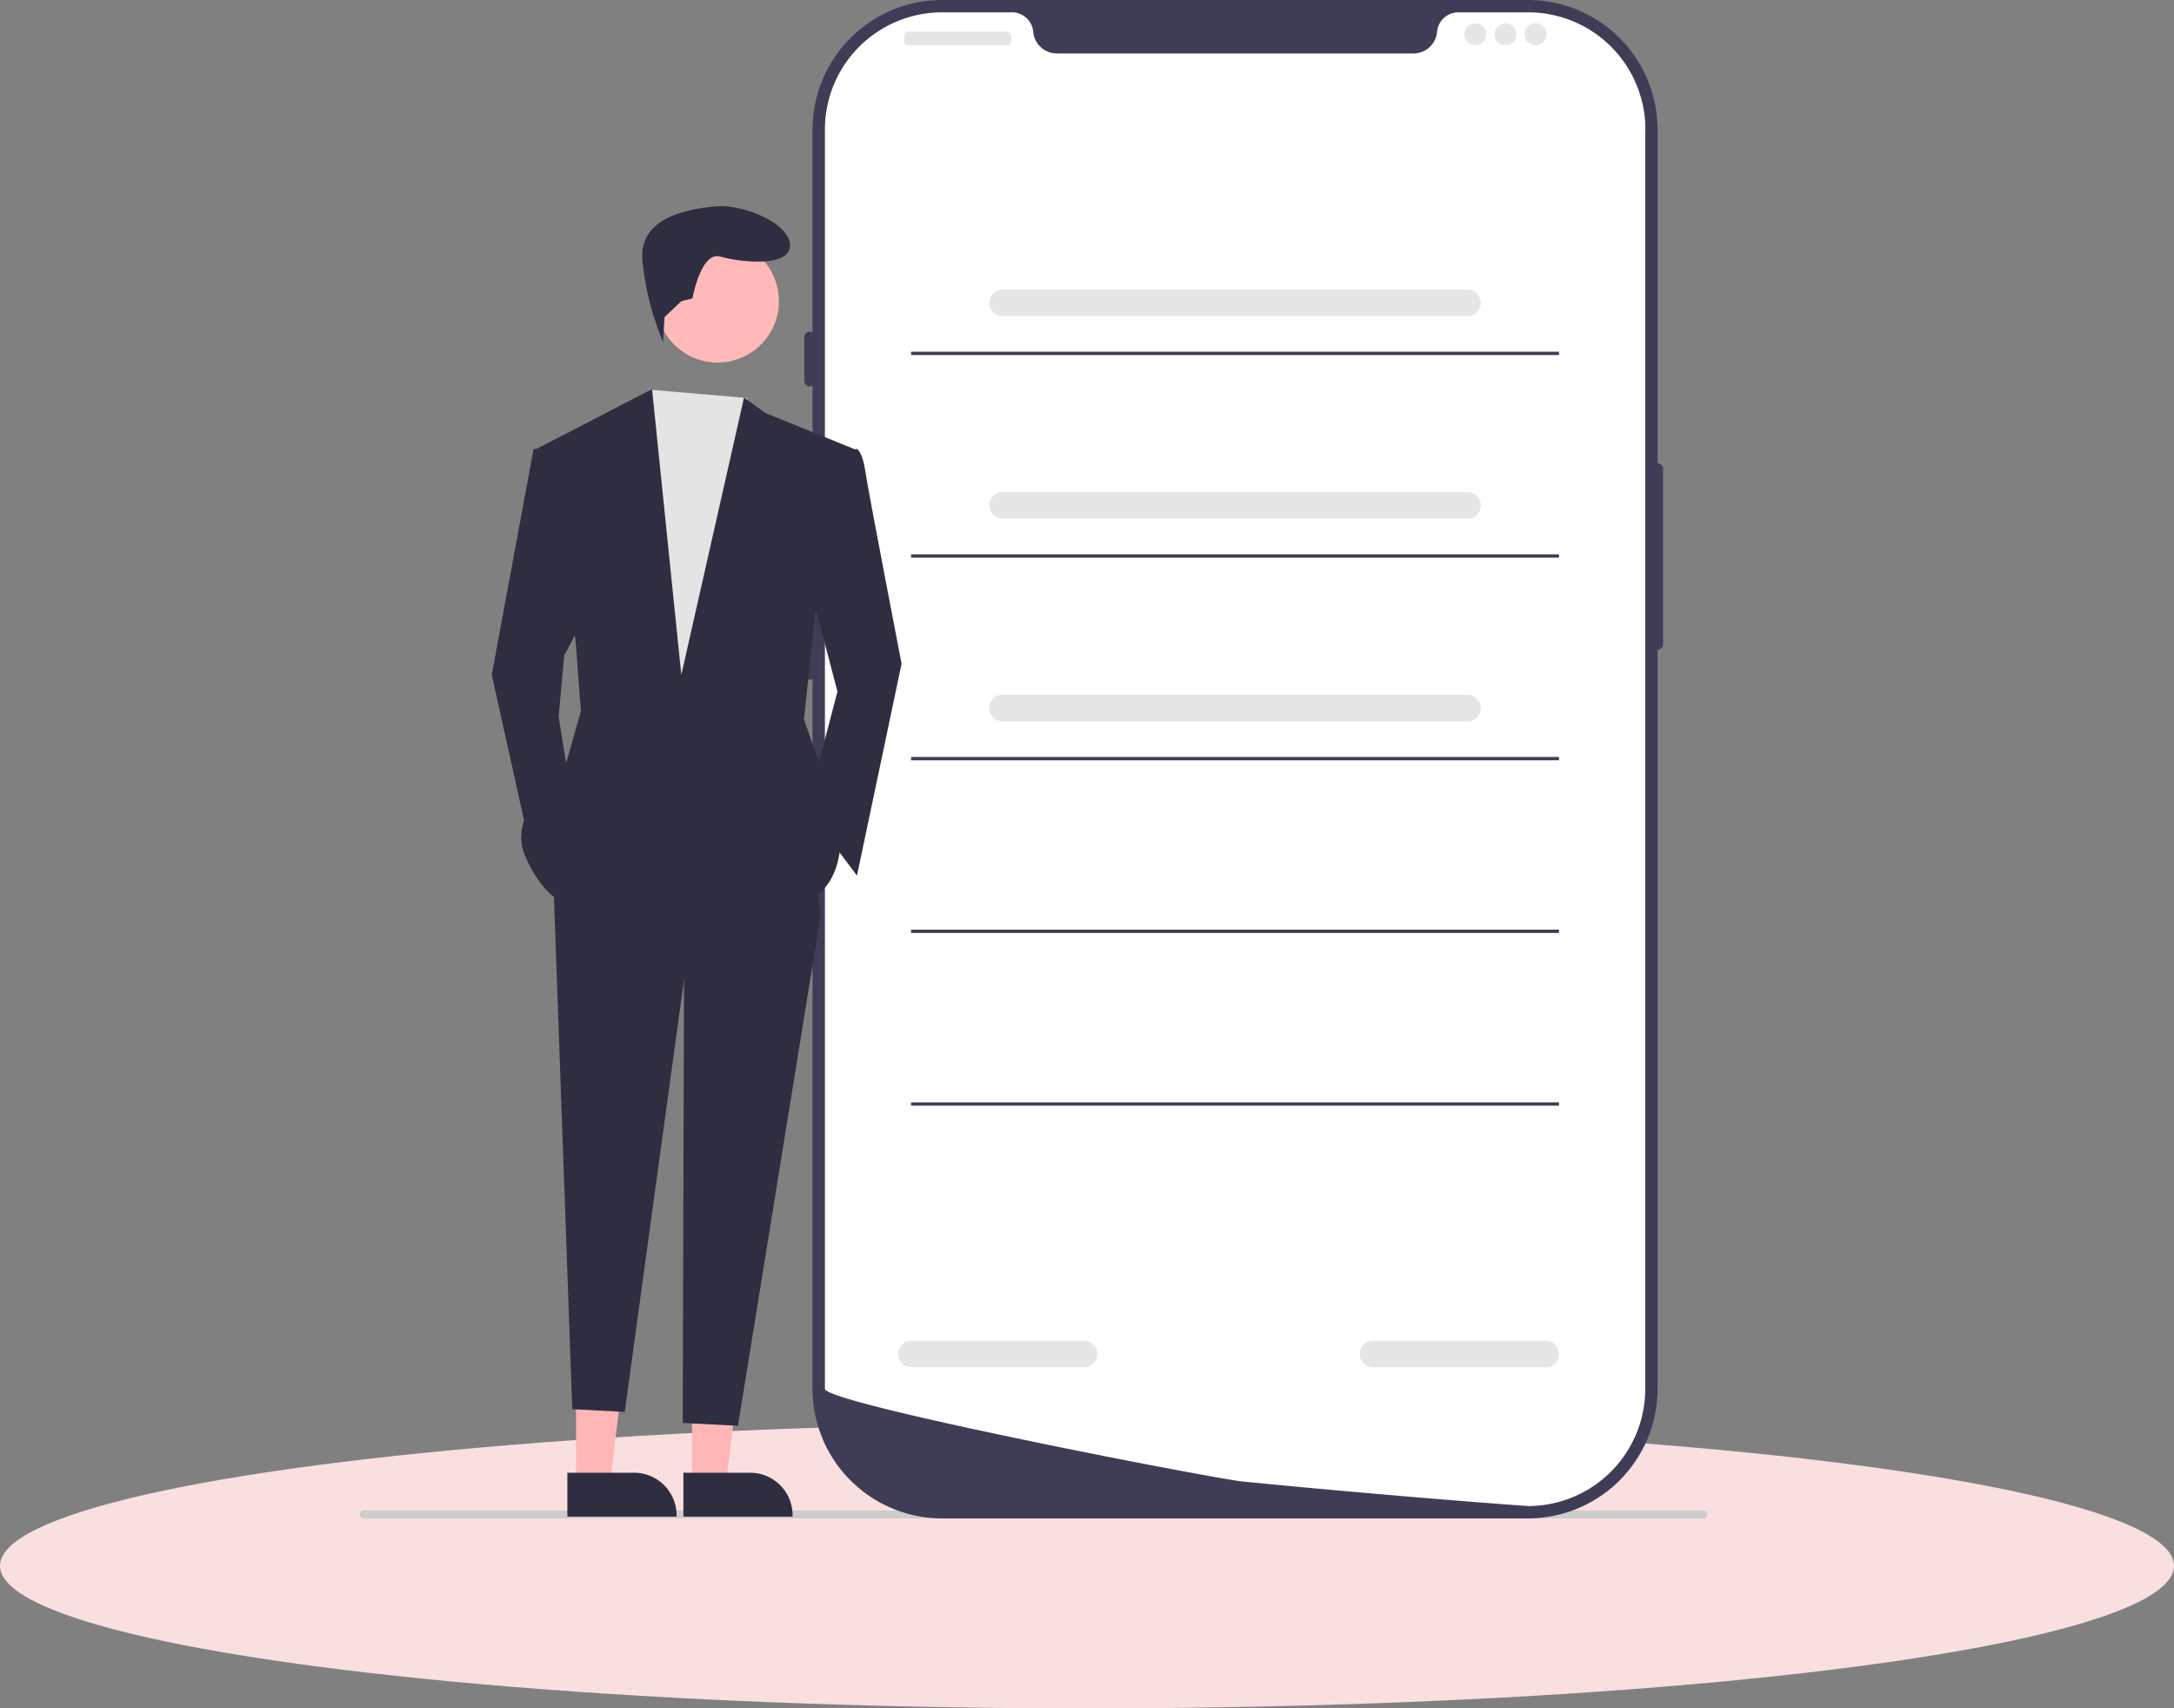 <svg xmlns="http://www.w3.org/2000/svg" width="183" height="143.798" viewBox="0 0 183 143.798">
  <rect x="0" y="0" width="183" height="143.798" fill="#808080" stroke="none"/>
  <g id="Group_11055" data-name="Group 11055" transform="translate(-432 -3609.202)">
    <ellipse id="Ellipse_466" data-name="Ellipse 466" cx="91.5" cy="12" rx="91.5" ry="12" transform="translate(432 3729)" fill="#fadfe0"/>
    <g id="undraw_mobile_application_re_13u3" transform="translate(457.444 3593.616)">
      <path id="Path_27325" data-name="Path 27325" d="M0,455.129a.332.332,0,0,0,.333.333H113.075a.333.333,0,1,0,0-.665H.333A.332.332,0,0,0,0,455.129Z" transform="translate(4.852 -312.069)" fill="#ccc"/>
      <path id="Path_27326" data-name="Path 27326" d="M196.511,127.807H147.19A10.919,10.919,0,0,1,136.284,116.9V10.906A10.919,10.919,0,0,1,147.19,0h49.321a10.919,10.919,0,0,1,10.906,10.906V116.9a10.919,10.919,0,0,1-10.906,10.907Z" transform="translate(-93.333 15.586)" fill="#3f3d56"/>
      <path id="Path_27327" data-name="Path 27327" d="M389.546,139.464a.462.462,0,0,0-.461.461V154.69a.461.461,0,1,0,.923,0V139.925A.462.462,0,0,0,389.546,139.464Z" transform="translate(-275.461 -84.89)" fill="#3f3d56"/>
      <path id="Path_27328" data-name="Path 27328" d="M209.055,13.58V119.571a9.869,9.869,0,0,1-9.226,9.848h0c-.076,0-.152.009-.231.012-.136.007-.272.009-.411.009l-1.435-.106c-.937-.069-2.3-.173-4-.309q-.765-.059-1.615-.129c-1.13-.092-2.372-.194-3.7-.309-.531-.044-1.08-.092-1.64-.141-2.865-.247-6.074-.535-9.459-.863q-.858-.08-1.73-.166l-.461-.046c-2.413-.238-35.145-6.563-35.145-7.8V13.58a9.868,9.868,0,0,1,9.869-9.869h5.892a1.8,1.8,0,0,1,1.779,1.673c.007.062.014.125.025.187a2,2,0,0,0,2,1.6h29.936a2,2,0,0,0,2-1.6c.012-.062.018-.125.025-.187a1.8,1.8,0,0,1,1.779-1.673h5.892a9.868,9.868,0,0,1,9.869,9.869Z" transform="translate(-96.008 12.913)" fill="#fff"/>
      <path id="Path_27329" data-name="Path 27329" d="M134.27,99.853a.462.462,0,0,0-.461.461v3.691a.461.461,0,0,0,.923,0v-3.691A.462.462,0,0,0,134.27,99.853Z" transform="translate(-91.549 -56.352)" fill="#3f3d56"/>
      <path id="Path_27330" data-name="Path 27330" d="M134.27,139.464a.462.462,0,0,0-.461.461v7.152a.461.461,0,1,0,.923,0v-7.152A.462.462,0,0,0,134.27,139.464Z" transform="translate(-91.549 -84.89)" fill="#3f3d56"/>
      <path id="Path_27331" data-name="Path 27331" d="M134.27,175.773a.462.462,0,0,0-.461.461v7.152a.461.461,0,1,0,.923,0v-7.152A.462.462,0,0,0,134.27,175.773Z" transform="translate(-91.549 -111.049)" fill="#3f3d56"/>
      <rect id="Rectangle_6928" data-name="Rectangle 6928" width="8.997" height="1.153" rx="0.31" transform="translate(50.679 18.239)" fill="#e6e6e6"/>
      <ellipse id="Ellipse_444" data-name="Ellipse 444" cx="0.923" cy="0.923" rx="0.923" ry="0.923" transform="translate(97.821 17.547)" fill="#e6e6e6"/>
      <ellipse id="Ellipse_445" data-name="Ellipse 445" cx="0.923" cy="0.923" rx="0.923" ry="0.923" transform="translate(100.358 17.547)" fill="#e6e6e6"/>
      <ellipse id="Ellipse_446" data-name="Ellipse 446" cx="0.923" cy="0.923" rx="0.923" ry="0.923" transform="translate(102.896 17.547)" fill="#e6e6e6"/>
      <path id="Path_27332" data-name="Path 27332" d="M229.766,89.4H190.628a1.118,1.118,0,1,1,0-2.236h39.138a1.118,1.118,0,0,1,0,2.236Z" transform="translate(-131.679 -47.207)" fill="#e6e6e6"/>
      <path id="Path_27333" data-name="Path 27333" d="M316.705,405.9H302.168a1.118,1.118,0,1,1,0-2.236h14.537a1.118,1.118,0,1,1,0,2.236Z" transform="translate(-212.037 -275.228)" fill="#e6e6e6"/>
      <path id="Path_27334" data-name="Path 27334" d="M177.705,405.9H163.168a1.118,1.118,0,1,1,0-2.236h14.537a1.118,1.118,0,1,1,0,2.236Z" transform="translate(-111.896 -275.228)" fill="#e6e6e6"/>
      <rect id="Rectangle_6929" data-name="Rectangle 6929" width="54.536" height="0.28" transform="translate(51.25 45.193)" fill="#3f3d56"/>
      <path id="Path_27335" data-name="Path 27335" d="M229.766,150.4H190.628a1.118,1.118,0,1,1,0-2.236h39.138a1.118,1.118,0,1,1,0,2.236Z" transform="translate(-131.679 -91.154)" fill="#e6e6e6"/>
      <rect id="Rectangle_6930" data-name="Rectangle 6930" width="54.536" height="0.28" transform="translate(51.25 62.246)" fill="#3f3d56"/>
      <path id="Path_27336" data-name="Path 27336" d="M229.766,211.4H190.628a1.118,1.118,0,1,1,0-2.236h39.138a1.118,1.118,0,1,1,0,2.236Z" transform="translate(-131.679 -135.102)" fill="#e6e6e6"/>
      <rect id="Rectangle_6931" data-name="Rectangle 6931" width="54.536" height="0.28" transform="translate(51.25 79.299)" fill="#3f3d56"/>
      <rect id="Rectangle_6932" data-name="Rectangle 6932" width="54.536" height="0.28" transform="translate(51.25 93.836)" fill="#3f3d56"/>
      <rect id="Rectangle_6933" data-name="Rectangle 6933" width="54.536" height="0.28" transform="translate(51.25 108.372)" fill="#3f3d56"/>
      <g id="Group_11020" data-name="Group 11020" transform="translate(15.948 32.938)">
        <path id="Path_27426" data-name="Path 27426" d="M69.4,518.008h2.851l1.356-11H69.4Z" transform="translate(-62.305 -410.468)" fill="#ffb6b6"/>
        <path id="Path_27427" data-name="Path 27427" d="M206.124,716.728h5.615a3.578,3.578,0,0,1,3.578,3.578v.116h-9.193Z" transform="translate(-199.758 -610.119)" fill="#2f2e41"/>
        <path id="Path_27428" data-name="Path 27428" d="M111.4,518.008h2.851l1.356-11H111.4Z" transform="translate(-94.538 -410.468)" fill="#ffb6b6"/>
        <path id="Path_27429" data-name="Path 27429" d="M248.124,716.728h5.615a3.578,3.578,0,0,1,3.578,3.578v.116h-9.193Z" transform="translate(-231.991 -610.119)" fill="#2f2e41"/>
        <path id="Path_27430" data-name="Path 27430" d="M119.653,348.3l-6.965,43.018-4.651-.233.115-39.5Z" transform="translate(-91.96 -288.662)" fill="#2f2e41"/>
        <path id="Path_27431" data-name="Path 27431" d="M204.706,458.212l16.9.235,1.878,12.908-11.5,5.4-5,36.457-4.418-.233-1.614-45.143Z" transform="translate(-195.788 -411.72)" fill="#2f2e41"/>
        <circle id="Ellipse_461" data-name="Ellipse 461" cx="5.163" cy="5.163" r="5.163" transform="translate(13.847 2.838)" fill="#ffb9b9"/>
        <path id="Path_27432" data-name="Path 27432" d="M93.629,158.98l2.981,3.826L95.2,192.143l-11.031-.235-1.878-25.582,2.347-6.572.849-1.473Z" transform="translate(-72.202 -142.835)" fill="#e4e4e4"/>
        <path id="Path_27433" data-name="Path 27433" d="M292.792,356.746l2.582,9.857-2.582,9.857,4.225,5.633,3.755-17.837s-2.816-14.551-3.051-16.194-.7-1.878-.7-1.878l-1.878.235Z" transform="translate(-266.272 -325.744)" fill="#2f2e41"/>
        <path id="Path_27434" data-name="Path 27434" d="M46.642,194.069,45,197.121l-.47,5.163.939,5.867-3.286,5.4L38.9,198.763l3.52-19.01h1.408Z" transform="translate(-38.897 -159.312)" fill="#2f2e41"/>
        <path id="Path_27435" data-name="Path 27435" d="M235.086,267.625l-.122,2.087a23.626,23.626,0,0,1-1.749-6.945c-.235-3.52,3.755-4.225,6.1-4.459s6.337,1.408,6.337,3.286-4.225,1.408-5.867.939-2.347,3.52-2.347,3.52l-.939.235Z" transform="translate(-220.541 -258.285)" fill="#2f2e41"/>
        <path id="Path_27436" data-name="Path 27436" d="M214.16,343.38l-.939,8.918,1.878,5.4,1.173,5.163s0,4.929-4.694,5.163-18.306-.235-18.306-.235-1.878-.235-3.52-3.99,3.286-7.276,3.286-7.276l1.408-4.929-.469-6.1-3.286-15.959,9.74-5.046,2.464,24.056,5.281-23.352,1.76,1.291,7.51,3.051Z" transform="translate(-186.936 -309.092)" fill="#2f2e41"/>
      </g>
    </g>
  </g>
</svg>
